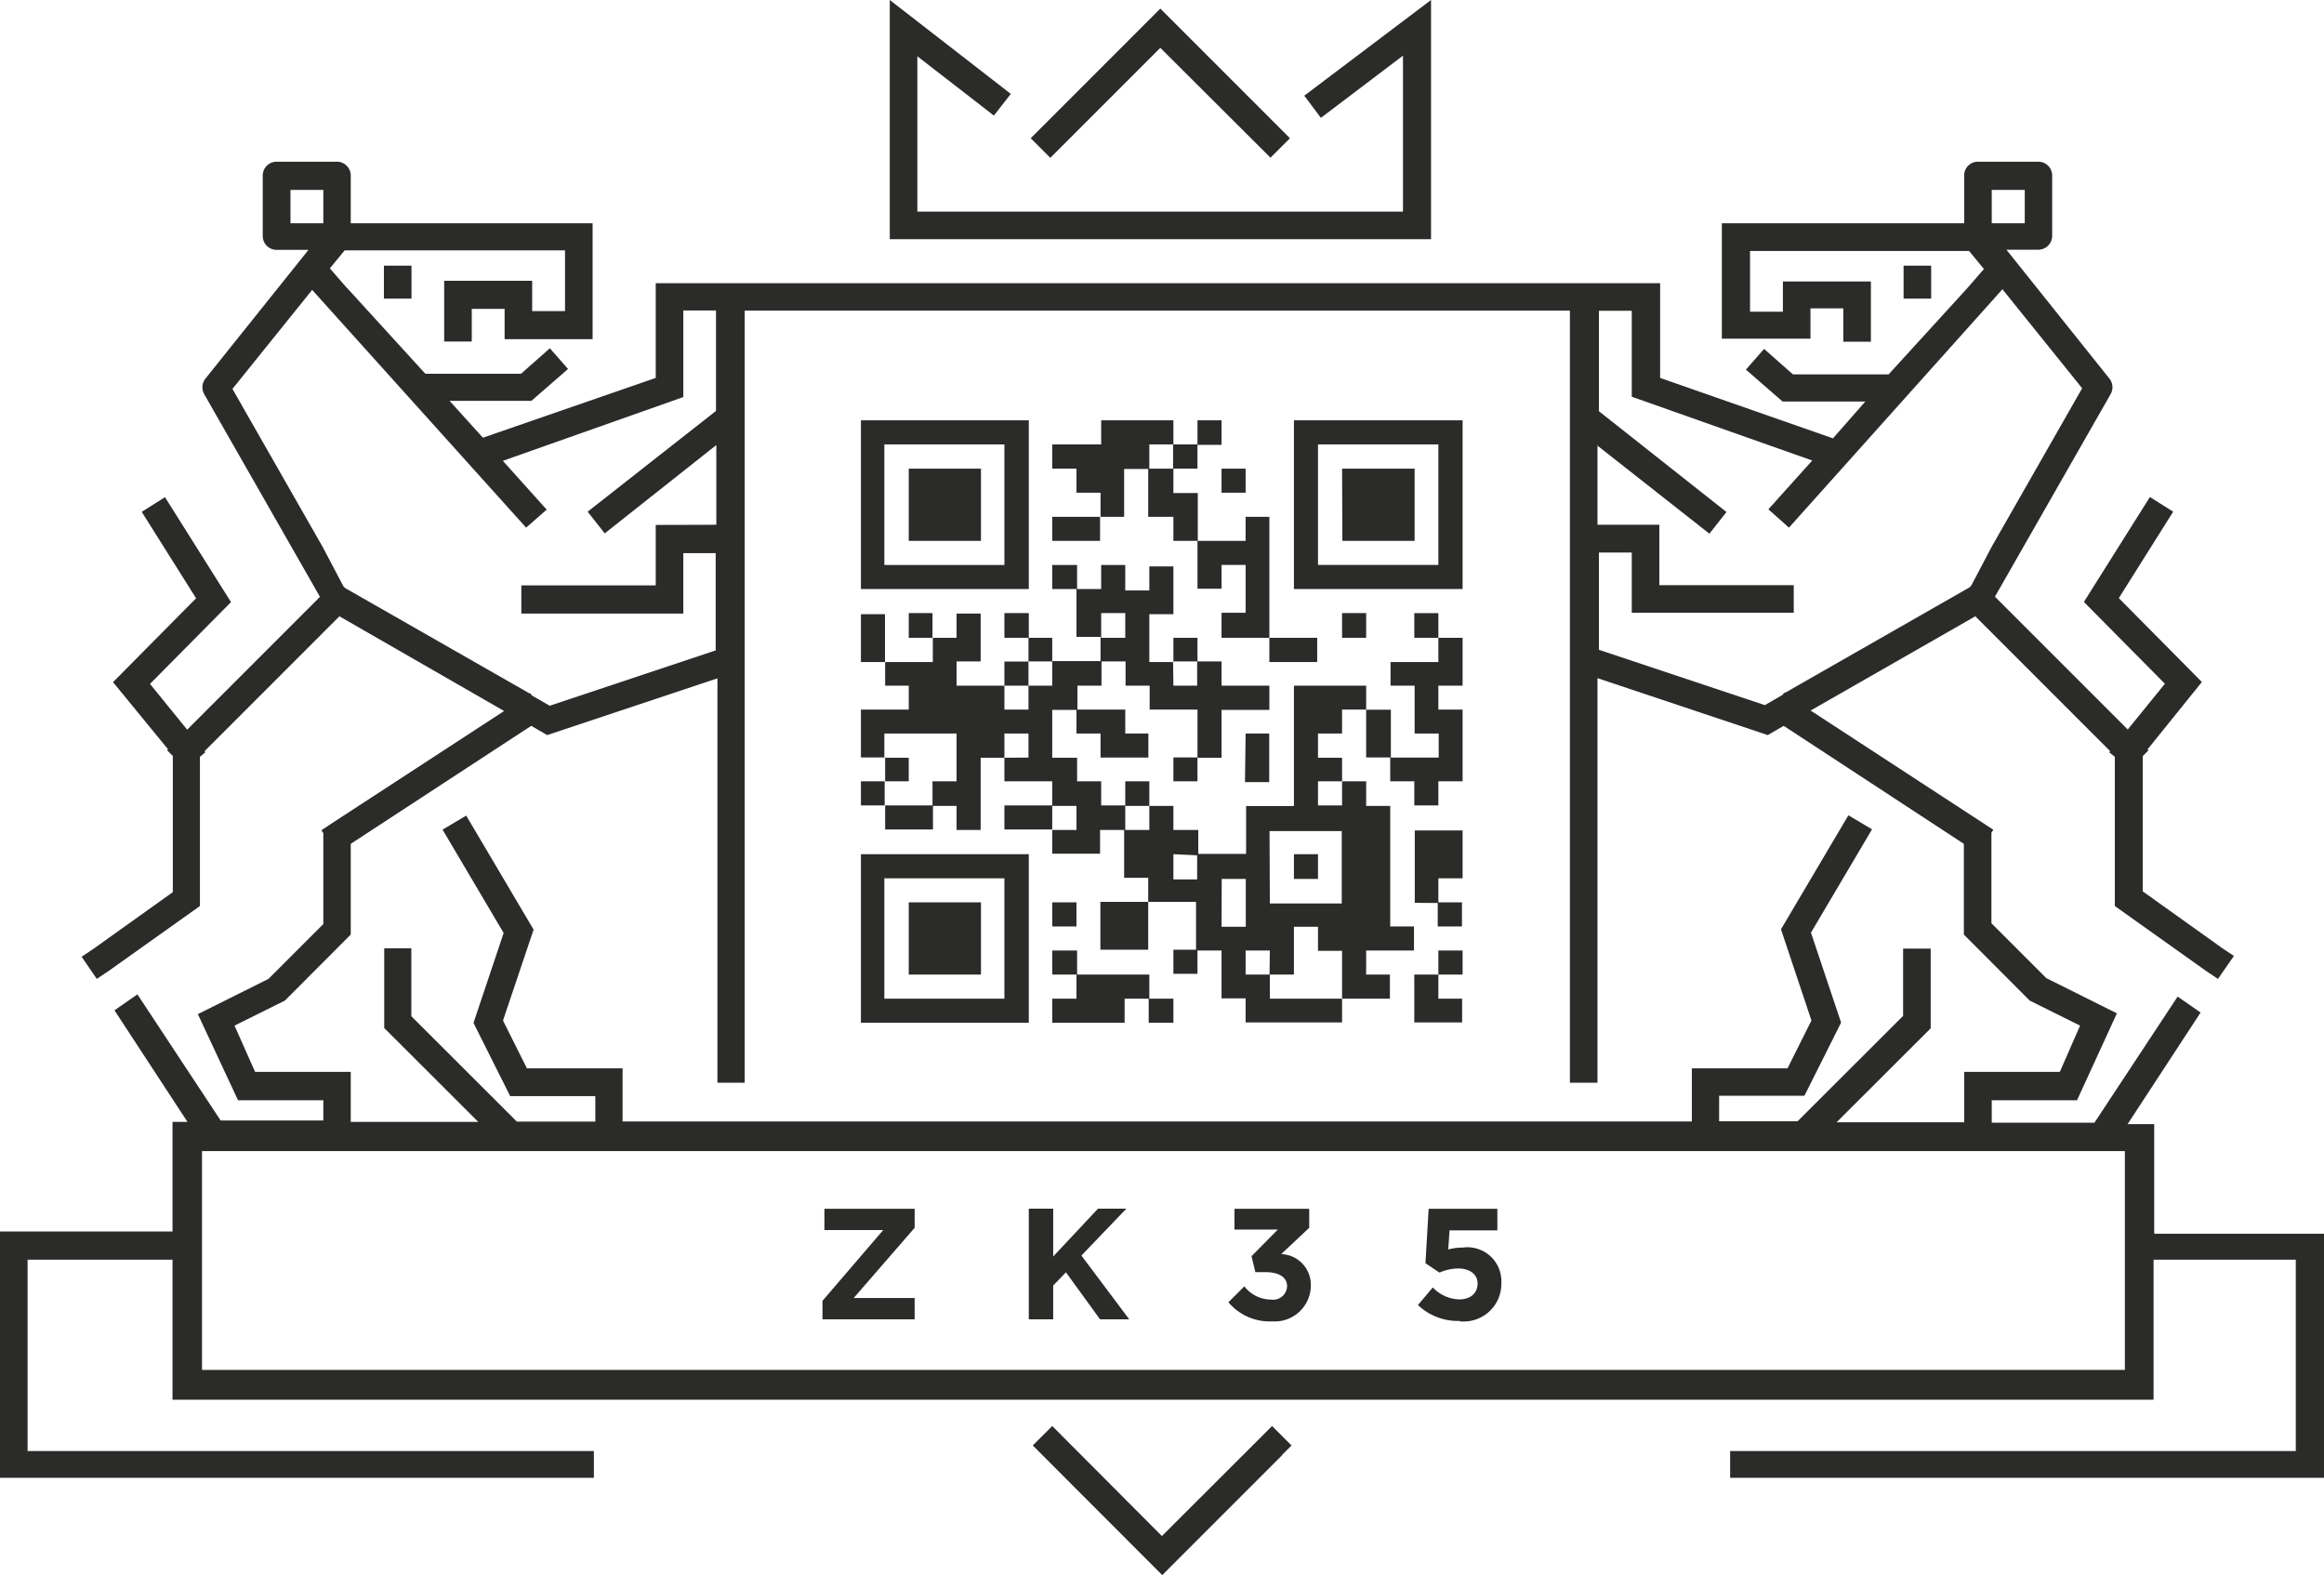 <svg xmlns="http://www.w3.org/2000/svg" viewBox="0 0 145.77 98.78"><path d="M37.25 92.68H0V77.23h10.82v-6.87h.94l-4.58-7 1.44-1 5.22 7.91h6.44V69h-5.35l-2.52-5.4 4.43-2.21 3.44-3.44v-5.7l-.12-.18.72-.48 10.74-7-10.33-5.94-8.46 8.46.05.07-.34.28v9.36l-5.75 4.09-.72.48L5.12 60l.72-.48 5-3.57v-8.54l-.36-.36.06-.06-3.45-4.21 5.21-5.26-3.41-5.42 1.46-.92 4.14 6.58-5.08 5.13 2.33 2.87 8.33-8.33-7.25-12.69a.88.88 0 01.07-1l6.46-8.07h-2a.87.87 0 01-.87-.87V11a.87.87 0 01.87-.86h3.79A.87.87 0 0122 11v3h15.17v7.27h-5.52v-1.9h-2.06v2.05h-1.73v-3.81h5.52v1.9h2.06V15.7H21.62l-.93 1.13 1 1.15.29.31 4.7 5.15h6l1.81-1.6 1.14 1.3-2.3 2H28.2l2.09 2.31 10.84-3.75v-5.94h63v5.94l10.84 3.79 2.03-2.31h-5.19l-2.3-2 1.14-1.3 1.81 1.6h6l4.7-5.15.28-.31 1-1.15-.93-1.13h-13.74v3.81h2.06v-1.9h5.52v3.78h-1.73v-2.09h-2.06v1.9H108V14h15.2v-3a.86.86 0 01.86-.86h3.79a.87.87 0 01.87.86v3.79a.87.87 0 01-.87.87h-2l6.45 8.07a.87.87 0 01.08 1l-7.25 12.69 8.33 8.33 2.33-2.87-5.08-5.13 4.14-6.58 1.46.92-3.41 5.42 5.21 5.26L134.7 47l.06.06-.36.36v8.48l5 3.57.72.48-1 1.44-.72-.48-5.75-4.09v-9.36l-.35-.28.06-.07-8.46-8.46-10.33 5.91 10.73 7 .73.48-.12.18v5.68l3.44 3.44 4.43 2.21-2.5 5.45h-5.35v1.41h6.44l5.22-7.91 1.44 1-4.58 7h1.67v6.87h10.65v15.31h-37.25V91H144V79h-8.92v8.78H10.82V79H1.73v12h35.52v1.73zm14.34-9.94h5.78V81.4h-3.82l3.82-4.4v-1.19h-5.66v1.33h3.69l-3.81 4.44zm12.94 0h1.53v-2.12l.8-.83L69 82.74h1.83l-3-4 2.82-2.94h-1.78l-2.81 3v-3h-1.53v6.93zm15.2.12a2.26 2.26 0 002.49-2.27 1.92 1.92 0 00-1.86-1.94L82.12 77v-1.19h-4.69v1.3h2.72l-1.65 1.67.24 1h.63c.85 0 1.36.32 1.36.88a.87.87 0 01-1 .84 2.12 2.12 0 01-1.68-.83l-1 1a3.39 3.39 0 002.71 1.2zm11.81 0a2.36 2.36 0 002.63-2.4 2.13 2.13 0 00-2.42-2.22 3.29 3.29 0 00-.91.12l.08-1.2h3v-1.35h-4.31l-.2 3.41.88.59a3 3 0 011.16-.26c.72 0 1.23.35 1.23.94 0 .62-.45 1-1.16 1a2.39 2.39 0 01-1.65-.75l-.93 1.1a3.6 3.6 0 002.6 1zm-11.14 8.4l.61-.61-1.22-1.22-6.91 6.9-6.88-6.9-1.22 1.22 8.12 8.13 7.52-7.52zm-.75-30.14h1.51v-3h1.51v1.51h1.51v3h-4.53zm1.51-6h1.51v-1.55h-1.51zM63 43h1.51v1.5H63zm1.51 0v-1.52H66V43zm0-1.51H63V43h-3v-1.52h1.51v-3H60V40h-1.51v-1.55H57V40h1.51v1.52h-3v-3H54v3h1.52V43H57v1.5h-3v3h1.52V49H54v1.51h1.52v1.51h3v-1.48H60v1.51h1.51v-4.53H63V49h3v1.51h-3v1.51h3v1.52h3v-1.49h1.51v3h1.51v1.51h-3v3h3v-3h3v3H73.6v1.51h1.51v-1.46h1.51v3h1.51v1.51h6.05v-1.49h3v-1.51h-1.49v-1.51h3V58.1H87.2v-7.56h-1.51V49h-1.51v-1.48h-1.51V46h1.51v-1.5h1.51v3h1.51V49h1.51v1.51h1.51V49h1.52v-4.5h-1.52V43h1.52v-3h-1.52v-1.55h-1.51V40h1.51v1.52h-3V43h1.51v3h1.51v1.51h-3v-3h-1.55V43h-4.53v7.55h-3v3h-3v-1.5H73.6v-1.51h-1.51V49h-1.51v1.51h-1.51V49h-1.51v-1.48H66v-3h1.52V46h1.51v1.51h3V46h-1.45v-1.5h-3V43h1.51v-1.52h1.51V43h1.51v1.5h3v3H73.6V49h1.51v-1.48h1.51v-3h3V43h-3v-1.52h-1.51V40H73.6v1.52h-1.51v-3h1.51v-3h-1.51v1.51h-1.51v-1.6h-1.51v1.51h-1.51v-1.51H66v1.51h1.52v3h1.51v1.52H66V40h-1.47v-1.55H63V40h1.51v1.52zM76.62 30.9h1.51v-1.51h-1.51zm-1.51-3h1.51v-1.54h-1.51v1.51H73.6v-1.51h-4.53v1.51H66v1.52h1.52v1.51h1.51v1.51H66v1.51h3v-1.51h1.51v-3h1.51v3h1.58v1.51h1.51v3h1.51v-1.49h1.51v3h-1.51V40h3v1.52h3V40h-3v-7.59h-1.49v1.51h-3v-3H73.6v-1.53h1.51v-1.52zM55.47 49H57v-1.48h-1.53V46H60v3h-1.51v1.51h-3V49zm34.75 12.12h1.52v-1.51h-1.52v1.51h-1.51v3h3v-1.49h-1.49v-1.51zm-22.66 0v-1.51H66v1.51h1.52v1.51H66v1.51h4.54v-1.51h1.51v1.51h1.55v-1.51h-1.51v-1.51zM66 58.1h1.52v-1.51H66zM84.18 40h1.51v-1.55h-1.51zm6 16.63v1.47h1.52v-1.51h-1.48v-1.51h1.52v-3h-3v4.54zm-19.6-6.09h1.51v1.51h-1.51zm3-9.06h1.51V43H73.6zm0-13.61v1.52h-1.49v-1.52zM66 52.05v-1.51h1.52v1.51zm12.09-3h1.52V46h-1.48zM57 61.12h4.53v-4.53H57zm0-27.2h4.53v-4.53H57zm27.2 0h4.53v-4.53h-4.55zM69.07 40v-1.55h1.51V40zm-13.6 15.08H63v7.55h-7.53zM54 64.14h10.53V53.57H54zm28.67-36.27h7.55v7.56h-7.55zm-1.51 9.07h10.58V26.36H81.16zm-25.69-9.07H63v7.56h-7.53zM54 36.94h10.53V26.36H54zm9 10.58V46h1.51v1.51zm16.63 13.6h-1.5v-1.51h1.52zm-3-6h1.51v3h-1.52zm3-3h4.53v4.54h-4.51zm-4.54 1.52v1.51H73.6v-1.58zM84.18 49v1.51h-1.51V49zM12.67 77.23v8.68h120.61V72.19H12.67zM45 67.9V42.54L34.32 46.1l-1-.58L22 52.92v5.69l-4.13 4.14-3.16 1.57 1.29 2.9h6v3.14h8l-5.9-5.89v-5h1.7v4.26l6.62 6.61h4.92v-1.6H32l-2.3-4.59 1.89-5.64-3.83-6.48 1.48-.88.44.74 3.79 6.41-1.92 5.7 1.5 3h6v3.33h67.07V67h6l1.5-3-1.91-5.72 3.79-6.41.44-.74 1.48.88-3.83 6.48 1.89 5.64-2.3 4.59h-5.35v1.6h4.92l6.62-6.61v-4.22h1.73v5l-5.9 5.89h8v-3.16h6l1.27-2.9-3.16-1.57-4.13-4.14v-5.69l-11.3-7.4-1 .58-10.68-3.57V67.9h-1.73V19.48H46.71V67.9zM62.72 5.36l.68.53-1.06 1.36-.68-.53-4.12-3.19v9.74H88V3.49l-4.46 3.38-.69.52L81.81 6l.69-.52L89.76 0v15H55.81V0l6.91 5.36zm17.58 2.7l.61.61-1.22 1.22L72.78 3l-6.9 6.9-1.23-1.23L72.78.54l7.52 7.52zm19.9 19.85v5h3.88v3.79h8.43v1.73h-10.16v-3.78h-2.06v6.1l10.41 3.47 1.12-.65.08-.12h.06l11.57-6.61.11-.11 1.29-2.45 5.67-9.93-5-6.21-13.39 14.95-1.29-1.15 2.75-3.06-11.32-4v-5.39h-2.06v6.3l8 6.32-1.07 1.36-7.07-5.56zm20.93-9.63v.45h-1.73v-2.07h1.73zm3.8-6.37V14H127v-2.09zm-80 21v-5l-7 5.54-1.07-1.36 8.05-6.32v-6.3h-2.05v5.43l-11.32 4 2.75 3.06L33 33.09 19.58 18.18l-5 6.21 5.67 9.93 1.29 2.45.11.11 11.57 6.61h.06l.07.12 1.13.65 10.41-3.47v-6.1h-2.03v3.79H32.7v-1.77h8.43v-3.79zM24.08 18.28v-1.62h1.73v2.07h-1.73zm-3.8-6.37h-2.06V14h2.06z" fill="#2b2b2a" fill-rule="evenodd" data-name="Layer_1"/></svg>